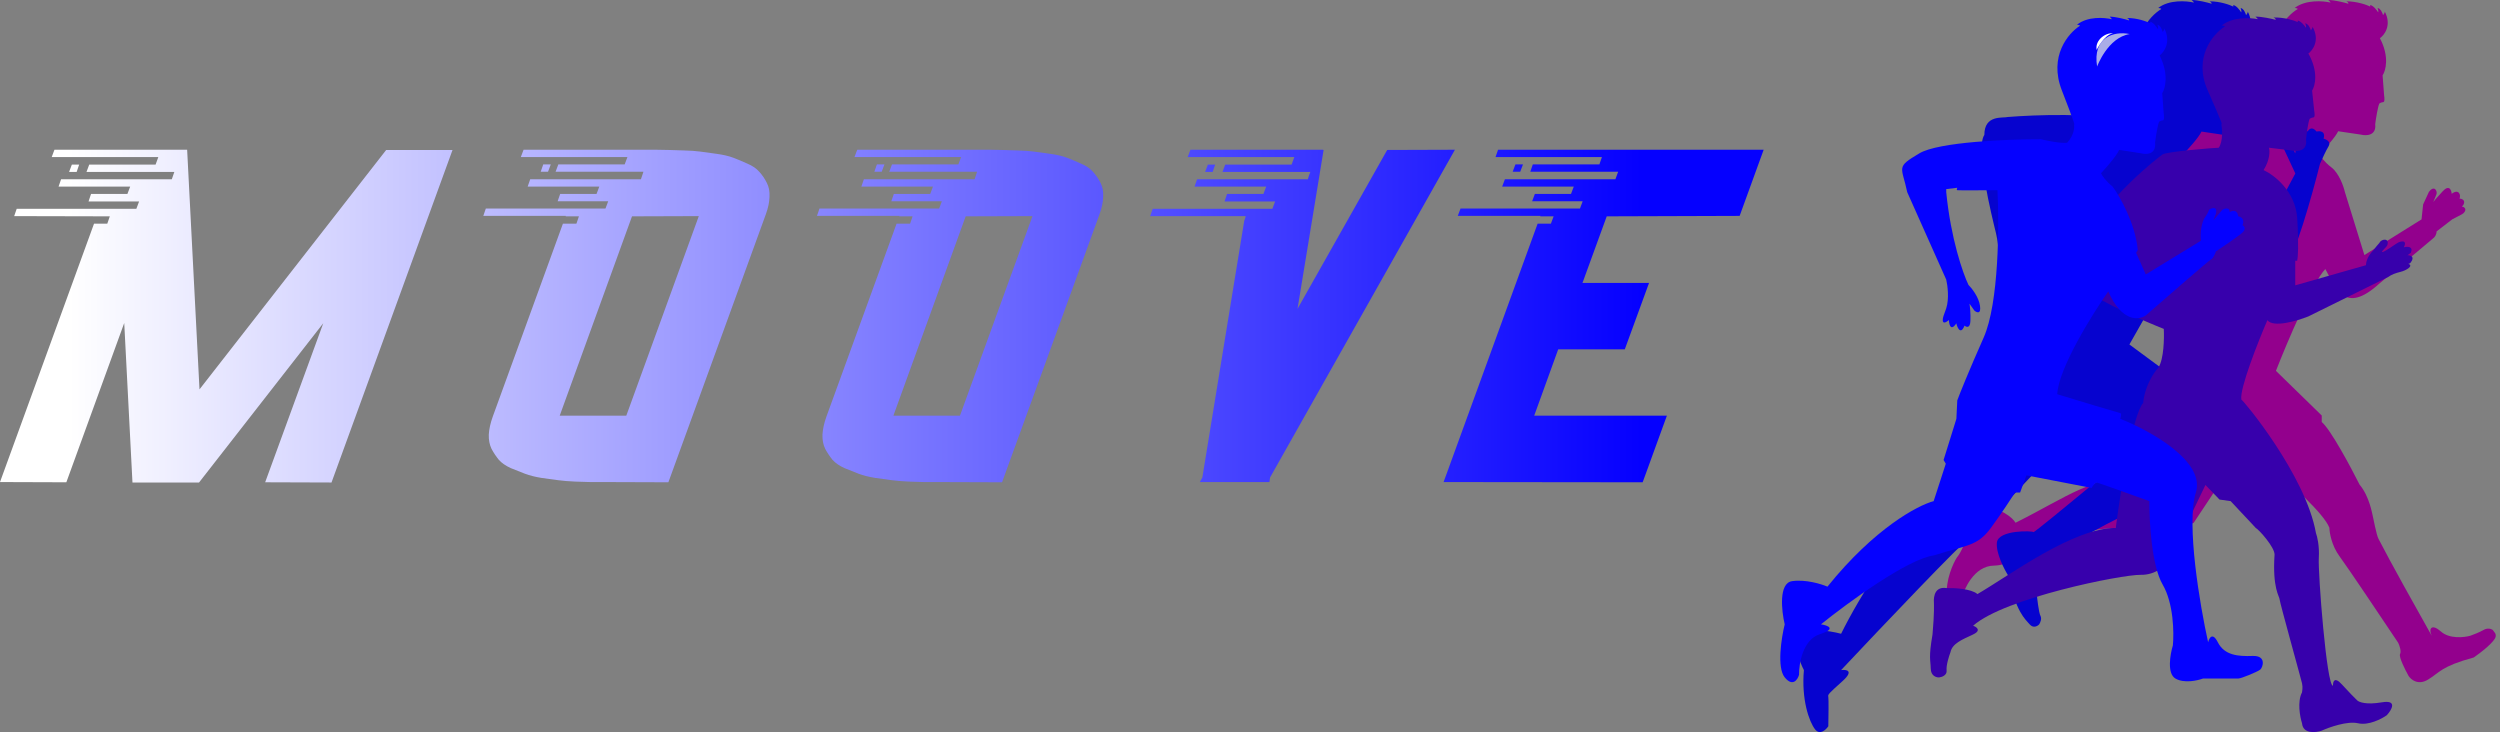 <svg width="321" height="94" viewBox="0 0 321 94" fill="none" xmlns="http://www.w3.org/2000/svg">
<rect x="0" y="0" width="321" height="94" fill="#808080" stroke="none"/>
<path d="M306.199 1.474C307.125 3.228 306.172 4.493 305.58 4.907C306.829 7.272 306.33 9.074 305.925 9.679L306.12 12.261C306.17 12.542 306.216 13.106 306 13.118C305.783 13.13 305.589 13.231 305.519 13.28C305.314 13.658 305.072 15.207 304.977 15.935C305.146 17.445 303.803 17.461 303.111 17.28L300.222 16.852C299.897 17.585 298.482 19.125 297.814 19.803C297.93 20.059 298.401 20.757 299.364 21.501C300.327 22.245 300.909 23.903 301.079 24.638L303.589 32.748L310.925 28.169L311.13 26.248L311.872 24.638C312.581 23.7 313.002 24.565 312.837 24.962L312.433 25.941C312.482 25.862 312.792 25.478 313.637 24.565C314.481 23.653 314.764 24.401 314.799 24.889C315.665 24.186 316.036 25.026 315.797 25.495C316.605 25.552 316.49 26.215 316.104 26.515C316.841 26.66 316.544 27.293 316.104 27.516L314.858 28.169L312.859 29.712C312.848 30.134 312.62 30.43 312.508 30.525L305.523 36.397C301.047 40.48 299.929 36.992 298.574 34.545C296.921 36.251 293.657 43.971 292.231 47.617L298.111 53.35V54.188C299.252 55.139 301.824 59.942 302.969 62.225C304.261 63.767 304.59 66.029 304.641 66.153C304.692 66.277 305.122 68.713 305.409 69.208C306.761 71.861 310.522 78.598 312.233 81.634C311.761 80.579 312.328 80.112 313.413 81.085C314.498 82.057 316.373 81.856 317.174 81.634C317.533 81.509 318.381 81.183 318.9 80.882C319.418 80.581 319.893 80.757 320.064 80.882C320.099 80.936 320.203 81.085 320.345 81.258C320.487 81.432 320.461 81.682 320.43 81.785C320.392 82.036 319.779 82.916 317.629 84.421C313.391 85.571 313.278 86.351 311.726 87.279C310.485 88.021 309.568 87.267 309.266 86.797C308.822 86.004 307.979 84.332 308.169 83.975C308.358 83.619 308.089 82.87 307.932 82.54C305.842 79.408 301.409 72.801 300.399 71.435C299.388 70.068 299.106 68.416 299.092 67.761C298.36 65.882 293.939 61.967 291.82 60.243L291.297 60.458L287.944 58.065L286.855 60.243H286.246L281.674 67.121C281.354 67.349 279.339 67.804 273.835 67.804C268.296 67.394 260.287 69.981 256.976 71.326C258.403 72.307 256.972 72.598 256.079 72.622C253.362 72.622 252.153 75.908 251.953 76.549C251.793 77.063 251.344 77.204 251.139 77.211H250.672C250.067 77.166 249.953 76.751 249.971 76.549C249.814 74.447 250.772 72.35 251.271 71.565C251.547 71.268 252.209 70.213 252.65 68.357C252.807 65.382 254.267 64.903 254.068 64.88C256.999 65.189 258.44 66.503 258.795 67.121C265.603 63.721 268.486 61.132 275.286 61.132C275.261 60.438 276.245 58.046 276.74 56.938L276.664 56.217C276.685 54.857 277.999 51.703 278.655 50.295C277.125 46.688 279.973 43.057 281.588 41.692C283.602 37.681 283.974 27.184 283.908 22.437L279.071 22.597V22.298H276.042C275.792 23.015 274.973 24.862 273.705 26.504C272.436 28.148 270.452 32.905 269.619 35.078C269.782 36.273 269.321 37.924 269.071 38.599C268.762 39.549 268.009 39.072 268.056 38.452V37.358C267.849 37.62 267.304 38.328 266.776 39.072C266.246 39.816 265.934 39.273 265.844 38.908C264.252 39.676 264.979 38.256 264.979 38.142C263.799 38.364 264.243 37.494 264.613 37.032C263.589 37.019 263.963 36.381 264.278 36.065C264.69 35.772 265.703 35.026 266.455 34.39C267.206 33.754 267.423 33.232 267.436 33.05L271.502 20.504C271.936 18.62 274.008 17.664 274.989 17.421L284.285 15.602L293.339 15.935C294.276 14.948 294.32 13.954 294.224 13.58C294.425 13.954 294.385 13.625 292.624 9.319C290.864 5.012 293.48 2.091 295.008 1.169C295.063 1.073 294.783 1.031 294.637 1.022C296.034 -0.063 298.28 0.107 299.228 0.327C299.283 0.306 299.068 0.1 298.954 0C299.793 0.013 301.016 0.323 301.523 0.477C301.573 0.343 301.366 0.216 301.256 0.169C302.635 0.169 303.882 0.619 304.334 0.844V0.644C304.744 0.725 305.189 1.307 305.359 1.587C305.421 1.477 305.334 1.164 305.282 1.022C305.682 1.102 305.917 1.674 305.984 1.95C306.077 1.833 306.251 1.576 306.199 1.474Z" fill="#93008D"/>
<path d="M288.609 1.478C289.529 3.236 288.582 4.504 287.993 4.918C289.235 7.29 288.739 9.096 288.336 9.702L288.531 12.291C288.58 12.573 288.626 13.138 288.411 13.15C288.195 13.162 288.002 13.263 287.932 13.312C287.729 13.691 287.489 15.244 287.394 15.974C287.561 17.487 286.227 17.503 285.539 17.322L282.668 16.893C282.345 17.628 280.938 19.172 280.276 19.852C280.39 20.108 280.859 20.808 281.816 21.553L288.531 27.997L288.336 28.36L290.604 29.972L294.72 22.272L293.293 19.207C293.212 18.75 293.302 17.974 294.312 18.522C294.448 19.019 294.72 19.933 294.72 19.61C294.72 19.288 294.991 17.95 295.127 17.322C295.276 16.891 295.722 16.202 296.309 16.893C296.445 16.592 296.864 16.17 297.45 16.893C297.871 16.791 298.64 16.828 298.347 17.797C298.705 17.892 299.334 18.22 298.993 18.773C298.652 19.327 298.114 20.514 297.886 21.039C296.877 25.073 294.546 33.386 293.293 34.37C291.727 35.602 291.779 36.524 288.928 34.986C286.647 33.755 285.281 32.684 284.884 32.302L284.614 32.619L281.392 30.199L273.416 44.231L280.57 49.516L280.239 49.935C282.266 52.063 286.331 56.58 286.374 57.626C286.678 58.199 286.945 59.552 285.576 60.384C283.866 61.424 269.118 66.793 262.567 72.329C263.141 72.329 263.979 72.615 262.744 73.759C261.509 74.903 261.385 75.672 261.477 75.914C261.563 76.808 261.786 78.691 261.992 79.068C262.197 79.444 261.972 79.956 261.833 80.164C261.622 80.393 261.081 80.713 260.606 80.164C260.012 79.479 258.816 78.523 257.897 73.979C257.341 73.104 256.264 71.016 256.4 69.67C256.57 67.987 261.096 68.155 261.096 68.324C261.096 68.459 265.723 64.655 268.037 62.736C269.874 61.344 274.215 58.434 276.883 57.923C276.259 57.328 274.936 56.152 274.637 56.206C274.338 56.26 273.718 56.767 273.446 57.014L268.037 53.883L265.077 57.923H263.852L256.082 66.152C255.445 66.867 253.935 68.436 252.98 68.984C252.026 69.533 241.528 80.583 236.398 86.039C237.084 85.947 238.084 86.099 236.59 87.445C234.722 89.127 234.689 89.16 234.756 89.49C234.809 89.754 234.778 92.108 234.756 93.251C234.445 93.713 233.669 94.439 233.055 93.648C232.288 92.658 231.287 89.814 231.621 86.039C231.154 85.166 230.36 83.09 230.92 81.77C231.481 80.45 234.805 80.956 236.398 81.374C238.664 76.79 244.343 67.201 248.928 65.523L255.149 53.156L254.619 52.712L259.142 47.027C258.993 45.334 259.444 41.301 262.444 38.721C263.478 35.401 265.329 27.203 264.452 20.976L261.364 20.581V20.088C260.75 19.931 259.522 19.663 259.522 19.852C259.522 20.088 258.675 31.617 259.522 33.539C259.858 33.756 260.752 34.586 261.645 36.162C262.237 37.194 261.028 37.406 260.649 36.632C260.345 36.012 260.079 35.857 259.984 35.857L260.649 37.781C260.794 38.411 260.741 39.351 259.814 38.575C259.984 39.435 259.027 40.063 258.654 38.721C258.548 39.082 258.179 39.615 257.55 38.861C257.306 39.125 256.78 39.402 256.626 38.397C256.703 38.397 256.722 36.558 256.722 35.639C256.75 34.453 256.702 31.653 256.285 29.945C255.763 27.81 253.595 19.088 254.791 17.322C254.791 14.678 257.194 15.199 257.798 15.022C261.295 14.742 269.101 14.454 272.347 15.537C274.562 16.043 275.59 16.039 275.827 15.974C276.759 14.985 276.802 13.988 276.708 13.613C276.906 13.988 276.867 13.658 275.117 9.342C273.367 5.024 275.968 2.097 277.487 1.172C277.54 1.076 277.263 1.033 277.117 1.024C278.506 -0.063 280.738 0.107 281.68 0.328C281.734 0.307 281.521 0.101 281.408 0C282.243 0.013 283.457 0.324 283.96 0.478C284.011 0.343 283.805 0.216 283.696 0.169C285.066 0.169 286.306 0.62 286.755 0.846V0.646C287.163 0.727 287.604 1.31 287.774 1.591C287.835 1.48 287.748 1.167 287.697 1.024C288.095 1.105 288.328 1.678 288.394 1.954C288.487 1.838 288.66 1.58 288.609 1.478Z" fill="#0603CF"/>
<path d="M49.586 19.256H58.105L42.565 61.954L34.046 61.925L41.508 41.502L25.557 61.954H17.009L15.951 41.472L8.519 61.925L0 61.896L12.073 28.719H13.777L14.1 27.778L1.821 27.749L2.144 26.808H17.508L17.86 25.868H11.368L11.692 24.898H16.362L16.715 23.958H7.52L7.843 23.018H22.061L22.384 22.077H11.104L11.457 21.137H19.976L20.328 20.167H6.639L6.991 19.227H24.029L25.616 49.995L49.586 19.256ZM9.224 21.137H10.164L9.841 22.077H8.872L9.224 21.137ZM69.752 21.108H70.721L70.369 22.048H69.429L69.752 21.108ZM84.263 19.227C84.93 19.227 85.458 19.237 85.85 19.256C86.261 19.256 86.898 19.276 87.759 19.315C88.62 19.335 89.336 19.384 89.903 19.462C90.491 19.541 91.206 19.639 92.048 19.756C92.89 19.874 93.595 20.04 94.163 20.255C94.731 20.471 95.338 20.726 95.984 21.02C96.63 21.294 97.14 21.646 97.511 22.077C97.884 22.489 98.197 22.949 98.451 23.459C98.726 23.968 98.843 24.576 98.804 25.281C98.785 25.966 98.628 26.711 98.334 27.514L85.82 61.925L77.39 61.896C76.724 61.896 76.185 61.896 75.774 61.896C75.362 61.876 74.726 61.856 73.864 61.837C73.003 61.798 72.278 61.739 71.69 61.66C71.123 61.582 70.408 61.484 69.546 61.367C68.704 61.229 67.999 61.053 67.431 60.838C66.863 60.622 66.246 60.377 65.58 60.103C64.934 59.809 64.425 59.457 64.053 59.045C63.7 58.614 63.387 58.144 63.113 57.635C62.859 57.106 62.741 56.498 62.76 55.813C62.799 55.107 62.966 54.343 63.26 53.52L72.278 28.719H74.011L74.334 27.778H72.63L72.66 27.72H62.056L62.379 26.779H77.742L78.094 25.839H71.602L71.926 24.898H76.597L76.949 23.958H67.754L68.078 23.018H82.295L82.619 22.048H71.338L71.69 21.108H80.21L80.562 20.167H66.873L67.226 19.227H84.263ZM80.415 53.374L89.727 27.749L81.15 27.778L71.867 53.374H80.415ZM112.595 21.108H113.565L113.212 22.048H112.272L112.595 21.108ZM127.107 19.227C127.773 19.227 128.302 19.237 128.693 19.256C129.104 19.256 129.741 19.276 130.602 19.315C131.464 19.335 132.179 19.384 132.747 19.462C133.335 19.541 134.05 19.639 134.892 19.756C135.733 19.874 136.439 20.04 137.007 20.255C137.574 20.471 138.182 20.726 138.828 21.02C139.474 21.294 139.983 21.646 140.355 22.077C140.728 22.489 141.041 22.949 141.295 23.459C141.57 23.968 141.687 24.576 141.648 25.281C141.628 25.966 141.472 26.711 141.178 27.514L128.664 61.925L120.233 61.896C119.567 61.896 119.029 61.896 118.618 61.896C118.206 61.876 117.57 61.856 116.708 61.837C115.846 61.798 115.122 61.739 114.534 61.66C113.966 61.582 113.252 61.484 112.39 61.367C111.548 61.229 110.842 61.053 110.275 60.838C109.707 60.622 109.09 60.377 108.424 60.103C107.778 59.809 107.269 59.457 106.897 59.045C106.544 58.614 106.231 58.144 105.957 57.635C105.702 57.106 105.584 56.498 105.604 55.813C105.643 55.107 105.81 54.343 106.103 53.52L115.122 28.719H116.855L117.178 27.778H115.474L115.503 27.72H104.899L105.222 26.779H120.586L120.938 25.839H114.446L114.77 24.898H119.44L119.792 23.958H110.598L110.921 23.018H125.139L125.462 22.048H114.182L114.534 21.108H123.053L123.406 20.167H109.717L110.069 19.227H127.107ZM123.259 53.374L132.571 27.749L123.993 27.778L114.711 53.374H123.259ZM178.117 19.256L186.813 19.227L163.077 61.308L162.989 61.896H154.059L154.382 61.308L159.757 28.366L159.963 27.778H159.875V27.749H147.684L148.007 26.808H163.371L163.723 25.868H157.231L157.555 24.898H162.225L162.577 23.958H153.383L153.706 23.018H167.924L168.071 22.548L168.247 22.077H156.967L157.319 21.137H165.838L166.191 20.167H152.502L152.855 19.227H169.892V19.256H169.951L166.602 39.651L178.117 19.256ZM155.087 21.137H156.027L155.704 22.077H154.735L155.087 21.137ZM223.37 27.72L206.303 27.778L203.189 36.33H211.737L208.623 44.852H200.075L196.99 53.374H214.028C213.48 54.902 212.941 56.381 212.413 57.811C211.904 59.241 211.541 60.24 211.326 60.809C211.13 61.357 210.993 61.729 210.915 61.925L185.357 61.896L197.431 28.719H199.135L199.487 27.778H197.784V27.72H187.179L187.532 26.779H202.866L203.218 25.839H196.726L197.078 24.898H201.72L202.073 23.958H192.878L193.23 23.018H207.419L207.771 22.048H196.491L196.814 21.108H205.363L205.686 20.167H192.026L192.349 19.227H226.454L223.37 27.72ZM194.582 21.108H195.551L195.198 22.048H194.229L194.582 21.108Z" fill="url(#paint0_linear_445_6867)"/>
<path d="M296.923 3.419C297.903 5.149 296.979 6.441 296.395 6.87C297.718 9.204 297.266 11.021 296.874 11.637L297.143 14.217C297.201 14.496 297.264 15.059 297.046 15.077C296.828 15.094 296.635 15.201 296.566 15.252C296.37 15.636 296.17 17.192 296.094 17.924C296.306 19.43 294.956 19.481 294.254 19.319L291.335 18.968C291.453 19.372 291.48 20.512 290.642 21.84C291.995 22.457 294.754 24.56 294.963 28.034C295.173 31.508 295.05 33.112 294.963 33.48H294.71V36.637L303.792 34.051C303.785 33.732 303.955 32.915 304.69 32.198C304.957 31.823 305.358 31.363 305.524 31.18C305.754 30.65 306.861 30.528 306.527 31.485C306.434 31.75 305.65 32.34 305.901 32.361C306.151 32.381 307.574 31.331 307.863 31.18C308.017 31.063 309.199 30.63 308.656 31.75C309.105 31.634 309.912 31.615 309.548 32.464L309.115 32.773C309.492 32.763 310.105 32.932 309.548 33.69C309.465 33.803 309.347 33.865 309.231 33.876C309.953 34.14 308.962 34.727 308.214 34.91C307.653 35.046 307.055 35.255 306.665 35.554L296.389 40.629C294.947 41.208 291.875 42.114 291.133 41.107C289.919 43.927 287.551 49.917 287.789 51.312C287.988 51.312 296.059 61.01 297.367 68.446C297.531 68.875 297.832 70.111 297.735 71.627C297.614 73.522 298.747 88.164 299.556 88.045C299.534 87.547 299.731 86.814 300.687 87.868C301.642 88.92 302.395 89.671 302.652 89.916C302.864 90.148 303.797 90.525 305.831 90.179C307.866 89.833 307.103 91.138 306.467 91.833C305.799 92.309 304.124 93.182 302.768 92.867C301.411 92.551 299.08 93.374 298.085 93.825C297.302 94.082 295.703 94.25 295.58 92.867C295.317 92.046 294.948 90.104 295.58 88.901C295.58 88.732 295.715 88.337 295.58 87.735C295.445 87.134 292.698 77.279 292.698 76.942C292.698 76.604 291.758 75.544 292.054 71.203C292.054 70.242 290.065 68.018 289.638 67.786L286.411 64.343L284.986 64.144L283.178 62.272L278.523 71.956C278.111 72.59 276.803 73.846 274.865 73.809C272.442 73.763 257.384 76.775 253.346 80.343C253.802 80.503 254.439 80.954 253.346 81.466C251.98 82.106 250.668 82.613 250.442 83.739C250.246 84.254 249.872 85.442 249.944 86.077C250.017 86.713 249.326 86.945 248.972 86.982C248.625 86.997 247.927 86.793 247.908 85.857C247.886 84.687 247.614 84.511 248.134 81.466C248.384 78.708 248.316 77.539 248.316 77.428C248.316 77.317 248.067 75.221 249.944 75.508C250.94 75.479 253.125 75.592 253.903 76.28C258.143 73.809 266.181 67.786 271.666 67.786C272.274 63.05 273.83 53.211 275.188 51.738C275.23 50.92 275.679 48.867 277.138 47.199C277.842 46.118 277.892 43.436 277.83 42.229C275.43 41.28 270.065 38.952 267.798 37.244C265.53 35.536 266.308 32.87 266.979 31.75C270.542 25.228 277.138 20.202 277.668 19.831C278.197 19.46 284.413 18.968 284.888 18.968C285.458 18.128 285.338 16.541 285.208 15.852C285.42 16.221 285.37 15.893 283.478 11.631C281.587 7.368 284.139 4.375 285.651 3.411C285.704 3.313 285.421 3.279 285.274 3.273C286.649 2.151 288.915 2.262 289.875 2.457C289.929 2.434 289.708 2.234 289.59 2.136C290.435 2.127 291.675 2.405 292.188 2.545C292.235 2.409 292.023 2.288 291.912 2.245C293.299 2.207 294.567 2.624 295.028 2.837L295.023 2.638C295.438 2.708 295.901 3.278 296.08 3.554C296.139 3.443 296.043 3.131 295.987 2.99C296.392 3.06 296.644 3.626 296.719 3.901C296.81 3.782 296.977 3.52 296.923 3.419Z" fill="#3700AC"/>
<path d="M277.897 3.633C278.794 5.413 277.871 6.698 277.297 7.118C278.508 9.52 278.024 11.349 277.631 11.964L277.821 14.587C277.869 14.871 277.914 15.444 277.704 15.456C277.494 15.468 277.305 15.571 277.238 15.62C277.039 16.004 276.804 17.578 276.712 18.317C276.875 19.85 275.575 19.866 274.904 19.683L272.103 19.247C271.788 19.992 270.416 21.556 269.77 22.245C269.882 22.505 270.339 23.213 271.272 23.968C272.209 25.256 274.164 28.683 274.492 32.084L274.278 32.464L275.519 35.238L282.587 30.918C282.528 30.354 282.534 28.989 283.029 28.046C283.405 27.538 283.597 27.089 283.646 26.927C284.028 26.686 284.74 26.444 284.529 27.412L284.205 28.288L285.352 26.927C285.666 26.756 286.294 26.577 286.294 27.23C286.618 27.038 287.288 26.879 287.383 27.774C287.706 27.815 288.271 28.1 287.941 28.923C288.186 29.044 288.494 29.431 287.765 30.011C287.035 30.592 285.303 31.765 284.529 32.279C284.43 32.571 284.175 33.18 283.94 33.276C283.705 33.373 278.228 38.134 275.519 40.502C274.638 41.126 272.442 41.382 270.7 37.418C268.588 40.437 264.32 47.303 264.15 50.619C266.765 51.414 272.045 53.013 272.239 53.044C272.433 53.075 272.32 53.545 272.239 53.776C276.001 55.251 283.209 59.208 281.949 63.244C280.69 67.278 282.474 77.743 283.524 82.471C283.655 81.909 284.088 81.123 284.77 82.471C285.623 84.157 287.395 84.291 289.232 84.224C291.069 84.157 290.544 85.707 290.216 85.977C289.888 86.247 287.788 87.123 287.395 87.123H282.867C282.146 87.393 280.427 87.771 279.324 87.123C278.222 86.476 278.647 84.022 278.996 82.876C279.15 81.281 279.102 77.482 277.684 75.055C276.268 72.628 275.957 66.905 275.978 64.347C273.857 63.579 269.549 62.029 269.287 61.976C269.024 61.921 268.696 62.403 268.565 62.65L260.196 61.036L259.378 63.244H258.713C258.287 63.936 257.076 65.808 255.645 67.763C253.855 70.207 252.525 69.944 248.332 71.31C244.957 71.751 237.244 77.397 233.809 80.164C234.678 80.295 235.87 80.732 233.681 81.425C231.492 82.119 230.979 85.2 230.997 86.654C230.809 87.284 230.178 88.23 229.156 86.969C228.133 85.708 228.729 81.907 229.156 80.164C228.746 78.421 228.363 74.872 230.102 74.62C231.84 74.368 233.854 74.985 234.645 75.325C240.68 67.828 246.25 64.883 248.281 64.347L249.84 59.539L249.556 59.061L251.2 53.776L251.314 51.41C251.625 50.568 252.738 47.774 254.705 43.339C256.67 38.904 256.703 28.88 256.473 24.422C254.8 24.435 251.426 24.453 251.314 24.422C251.203 24.391 251.268 24.201 251.314 24.11L249.896 24.279V24.68C250.486 30.662 252.042 35.103 252.747 36.576C253.177 37.006 254.076 38.145 254.232 39.267C254.388 40.388 253.818 40.143 253.513 39.88L252.88 38.991C252.937 39.321 253.041 40.225 253.002 41.206C252.963 42.187 252.483 42.015 252.247 41.807C251.651 43.309 251.164 41.56 251.2 41.507C250.324 42.845 250.215 41.121 250.25 41.093C249.295 41.864 249.39 41.048 249.556 40.543L249.896 39.59C250.3 38.342 250.064 36.611 249.896 35.901L244.89 24.68C244.182 21.313 243.373 21.511 246.458 19.683C248.925 18.219 257.873 17.868 262.038 17.875C264.199 18.386 265.201 18.383 265.431 18.317C266.34 17.314 266.383 16.305 266.29 15.925C266.484 16.305 266.445 15.971 264.739 11.598C263.033 7.226 265.568 4.259 267.05 3.323C267.103 3.225 266.832 3.182 266.691 3.173C268.045 2.072 270.221 2.244 271.14 2.469C271.192 2.447 270.985 2.238 270.875 2.136C271.688 2.148 272.874 2.463 273.364 2.62C273.413 2.483 273.212 2.355 273.106 2.308C274.442 2.308 275.652 2.764 276.089 2.992V2.79C276.487 2.872 276.918 3.462 277.083 3.747C277.143 3.636 277.059 3.318 277.009 3.173C277.396 3.255 277.623 3.836 277.689 4.116C277.779 3.998 277.947 3.737 277.897 3.633Z" fill="#0501FF"/>
<path d="M273.454 4.373C271.35 3.935 268.666 4.859 269.267 8.545C269.267 8.545 270.632 4.813 273.454 4.373Z" fill="#AAACE7"/>
<path d="M271.318 4.289C270.454 4.134 268.962 5.108 269.209 6.409C269.209 6.409 270.159 4.444 271.318 4.289Z" fill="white"/>
<defs>
<linearGradient id="paint0_linear_445_6867" x1="210.788" y1="40.734" x2="8.872" y2="40.734" gradientUnits="userSpaceOnUse">
<stop stop-color="#0500FF"/>
<stop offset="1" stop-color="white"/>
</linearGradient>
</defs>
</svg>
